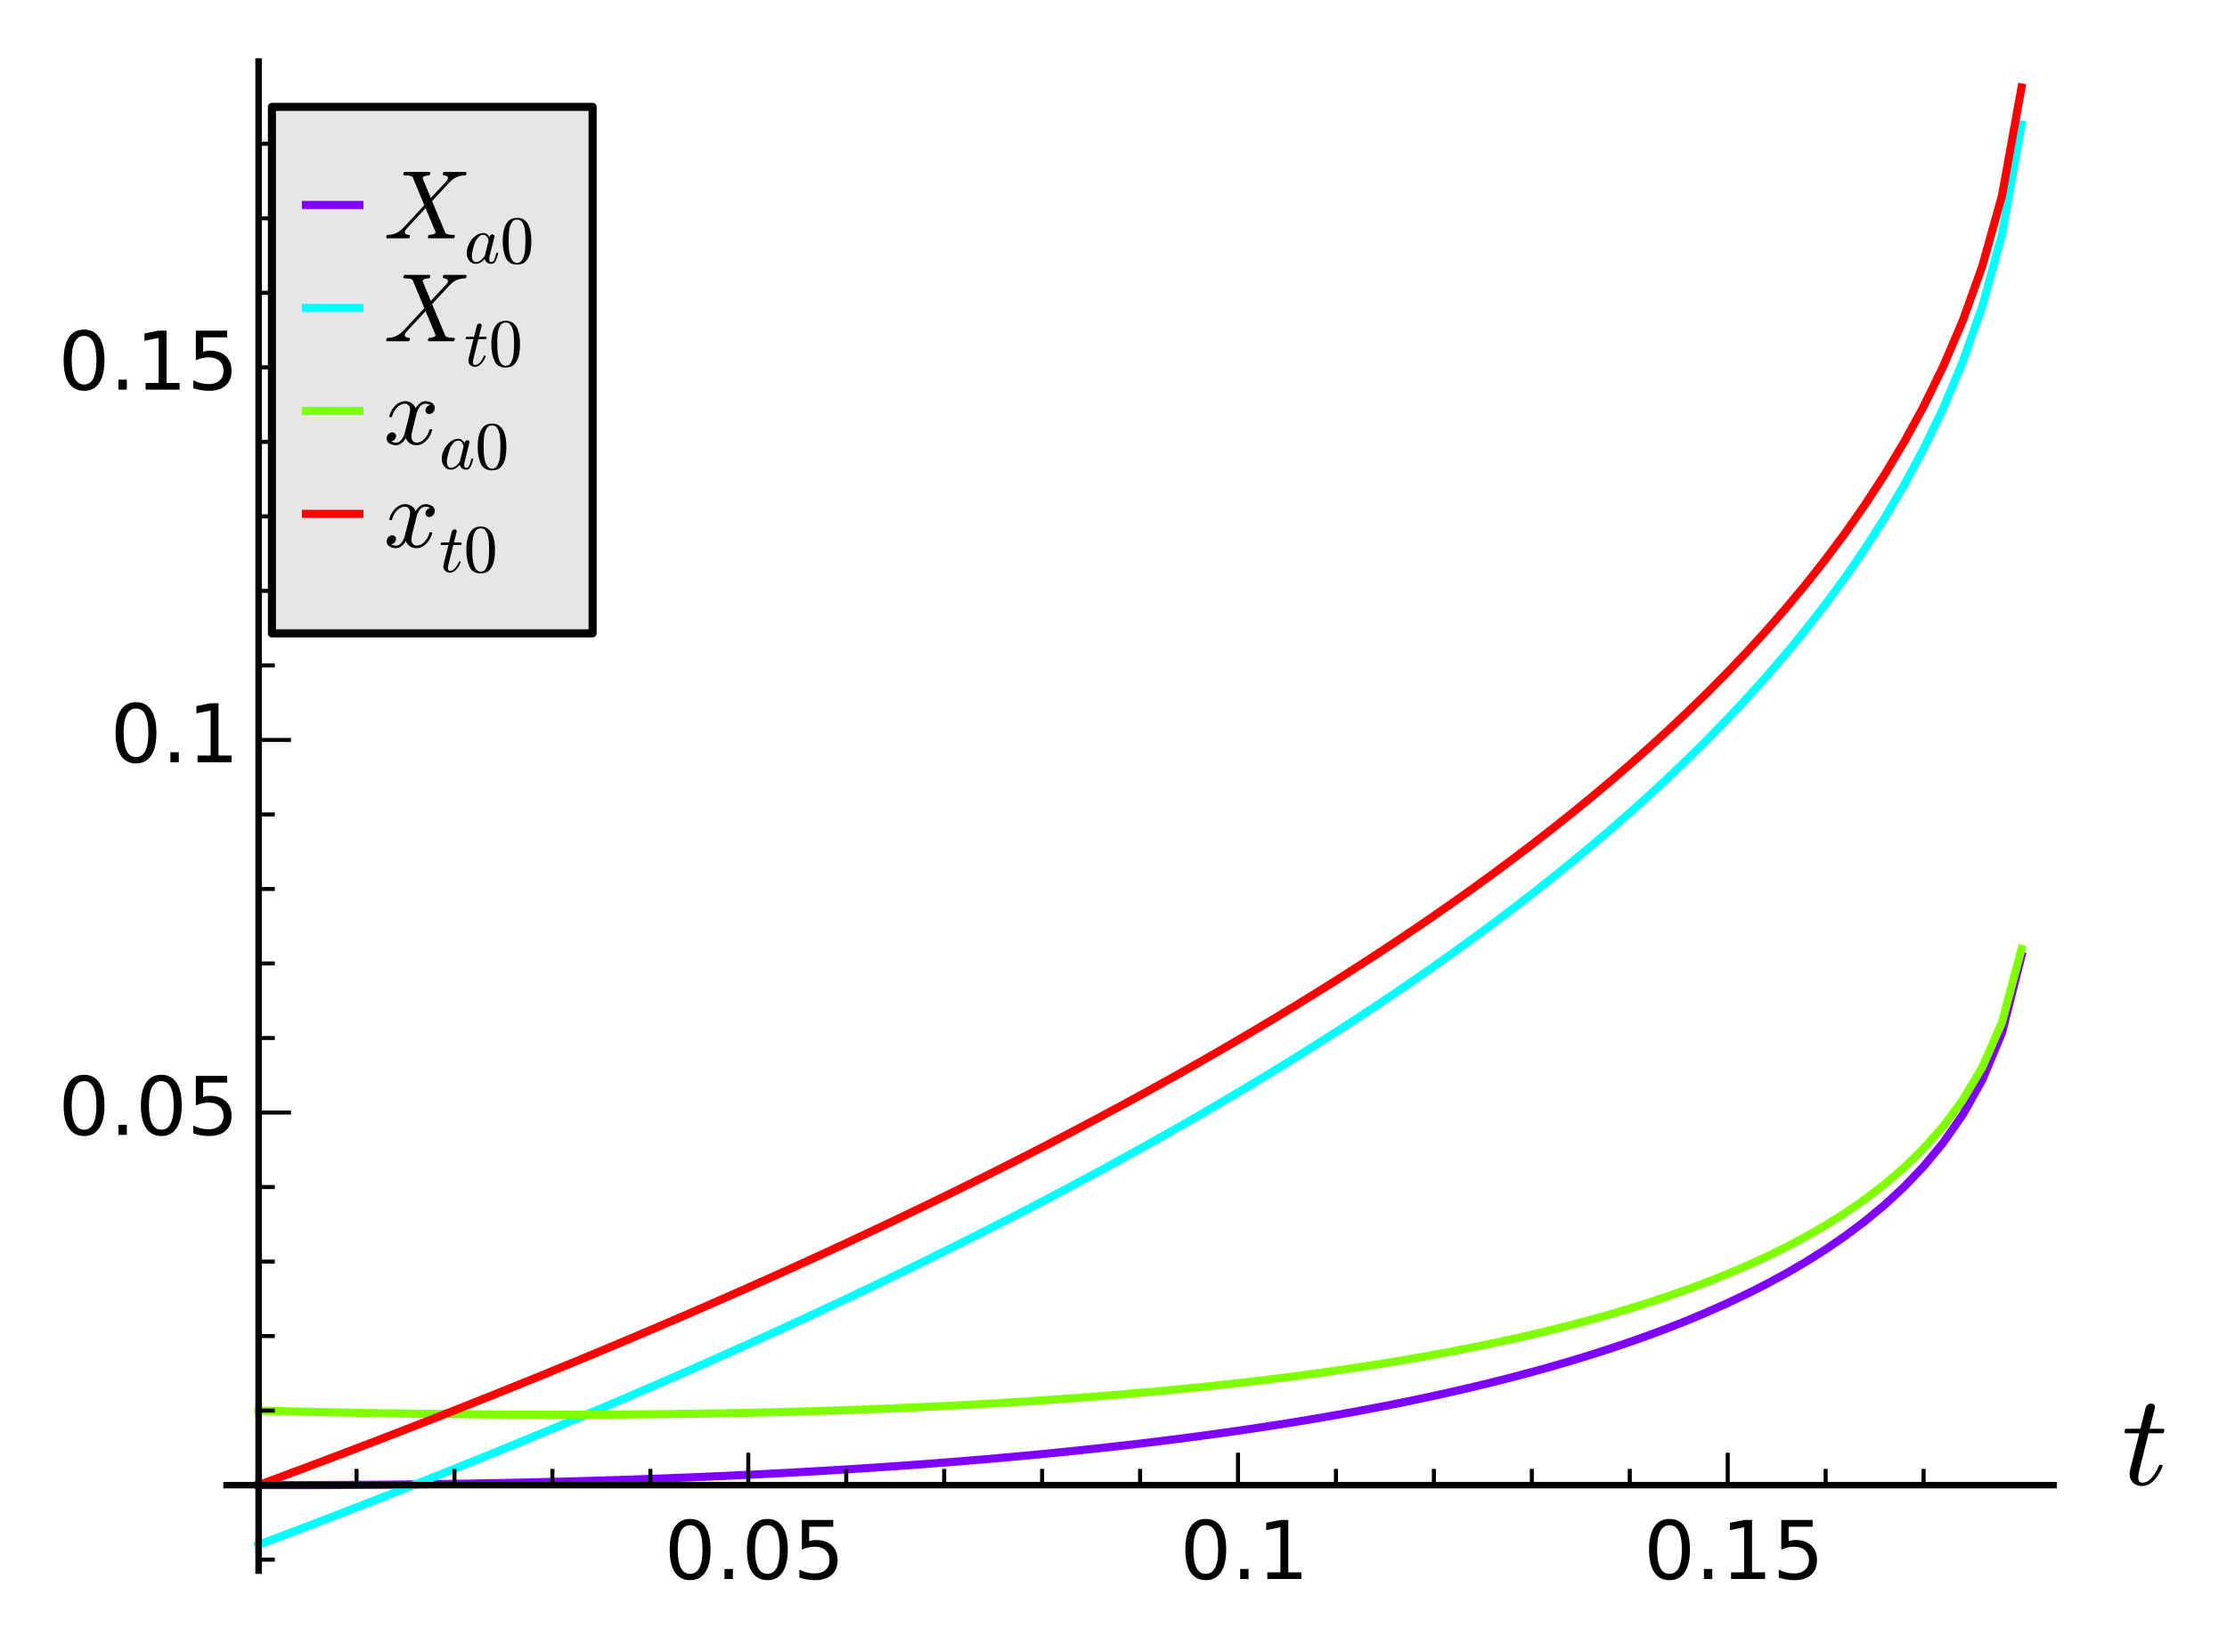 <?xml version="1.0" encoding="utf-8" standalone="no"?>
<!DOCTYPE svg PUBLIC "-//W3C//DTD SVG 1.1//EN"
  "http://www.w3.org/Graphics/SVG/1.1/DTD/svg11.dtd">
<!-- Created with matplotlib (http://matplotlib.org/) -->
<svg height="204pt" version="1.1" viewBox="0 0 275 204" width="275pt" xmlns="http://www.w3.org/2000/svg" xmlns:xlink="http://www.w3.org/1999/xlink">
 <defs>
  <style type="text/css">
*{stroke-linecap:butt;stroke-linejoin:round;}
  </style>
 </defs>
 <g id="figure_1">
  <g id="patch_1">
   <path d="
M0 204.315
L275.101 204.315
L275.101 0
L0 0
z
" style="fill:#ffffff;"/>
  </g>
  <g id="axes_1">
   <g id="patch_2">
    <path d="
M27.579 194.4
L253.981 194.4
L253.981 7.2
L27.579 7.2
z
" style="fill:#ffffff;"/>
   </g>
   <g id="line2d_1">
    <path clip-path="url(#p34626285c9)" d="
M31.933 183.437
L34.352 183.438
L36.77 183.436
L39.189 183.431
L41.608 183.421
L44.027 183.407
L46.446 183.39
L48.865 183.368
L51.283 183.342
L53.702 183.311
L56.121 183.277
L58.54 183.238
L60.959 183.194
L63.377 183.146
L65.796 183.093
L68.215 183.035
L70.634 182.972
L73.053 182.904
L75.472 182.831
L77.891 182.752
L80.309 182.668
L82.728 182.579
L85.147 182.483
L87.566 182.382
L89.985 182.275
L92.403 182.162
L94.822 182.042
L97.241 181.916
L99.66 181.784
L102.079 181.644
L104.498 181.498
L106.916 181.344
L109.335 181.183
L111.754 181.015
L114.173 180.838
L116.592 180.654
L119.011 180.461
L121.429 180.26
L123.848 180.05
L126.267 179.83
L128.686 179.602
L131.105 179.364
L133.523 179.115
L135.942 178.856
L138.361 178.587
L140.78 178.306
L143.199 178.014
L145.618 177.71
L148.036 177.394
L150.455 177.064
L152.874 176.721
L155.293 176.365
L157.712 175.993
L160.131 175.607
L162.549 175.204
L164.968 174.785
L167.387 174.348
L169.806 173.893
L172.225 173.419
L174.643 172.925
L177.062 172.409
L179.481 171.871
L181.9 171.31
L184.319 170.723
L186.738 170.11
L189.156 169.468
L191.575 168.796
L193.994 168.092
L196.413 167.353
L198.832 166.577
L201.251 165.761
L203.669 164.901
L206.088 163.994
L208.507 163.036
L210.926 162.02
L213.345 160.943
L215.763 159.796
L218.182 158.571
L220.601 157.26
L223.02 155.849
L225.439 154.323
L227.858 152.665
L230.276 150.85
L232.695 148.846
L235.114 146.609
L237.533 144.075
L239.952 141.151
L242.371 137.678
L244.789 133.37
L247.208 127.579
L249.627 118.049" style="fill:none;stroke:#7f00ff;stroke-linecap:square;"/>
   </g>
   <g id="line2d_2">
    <path clip-path="url(#p34626285c9)" d="
M31.933 190.8
L34.352 189.889
L36.77 188.973
L39.189 188.05
L41.608 187.122
L44.027 186.187
L46.446 185.247
L48.865 184.299
L51.283 183.346
L53.702 182.386
L56.121 181.419
L58.54 180.445
L60.959 179.464
L63.377 178.477
L65.796 177.482
L68.215 176.479
L70.634 175.469
L73.053 174.451
L75.472 173.426
L77.891 172.392
L80.309 171.35
L82.728 170.299
L85.147 169.24
L87.566 168.172
L89.985 167.095
L92.403 166.008
L94.822 164.913
L97.241 163.807
L99.66 162.691
L102.079 161.565
L104.498 160.429
L106.916 159.282
L109.335 158.124
L111.754 156.954
L114.173 155.772
L116.592 154.579
L119.011 153.373
L121.429 152.154
L123.848 150.923
L126.267 149.677
L128.686 148.418
L131.105 147.144
L133.523 145.855
L135.942 144.551
L138.361 143.231
L140.78 141.894
L143.199 140.541
L145.618 139.169
L148.036 137.78
L150.455 136.371
L152.874 134.942
L155.293 133.493
L157.712 132.022
L160.131 130.529
L162.549 129.013
L164.968 127.472
L167.387 125.906
L169.806 124.313
L172.225 122.692
L174.643 121.041
L177.062 119.36
L179.481 117.646
L181.9 115.898
L184.319 114.113
L186.738 112.29
L189.156 110.425
L191.575 108.518
L193.994 106.563
L196.413 104.559
L198.832 102.502
L201.251 100.387
L203.669 98.21
L206.088 95.966
L208.507 93.648
L210.926 91.25
L213.345 88.764
L215.763 86.18
L218.182 83.487
L220.601 80.672
L223.02 77.719
L225.439 74.606
L227.858 71.309
L230.276 67.796
L232.695 64.023
L235.114 59.932
L237.533 55.439
L239.952 50.419
L242.371 44.666
L244.789 37.806
L247.208 29.006
L249.627 15.401" style="fill:none;stroke:#00ffff;stroke-linecap:square;"/>
   </g>
   <g id="line2d_3">
    <path clip-path="url(#p34626285c9)" d="
M31.933 174.232
L34.352 174.293
L36.77 174.35
L39.189 174.403
L41.608 174.453
L44.027 174.499
L46.446 174.541
L48.865 174.58
L51.283 174.614
L53.702 174.644
L56.121 174.671
L58.54 174.693
L60.959 174.71
L63.377 174.724
L65.796 174.733
L68.215 174.737
L70.634 174.736
L73.053 174.731
L75.472 174.721
L77.891 174.706
L80.309 174.686
L82.728 174.66
L85.147 174.629
L87.566 174.593
L89.985 174.551
L92.403 174.503
L94.822 174.449
L97.241 174.389
L99.66 174.323
L102.079 174.25
L104.498 174.171
L106.916 174.085
L109.335 173.992
L111.754 173.892
L114.173 173.784
L116.592 173.669
L119.011 173.545
L121.429 173.414
L123.848 173.275
L126.267 173.127
L128.686 172.969
L131.105 172.803
L133.523 172.627
L135.942 172.442
L138.361 172.246
L140.78 172.04
L143.199 171.822
L145.618 171.594
L148.036 171.353
L150.455 171.101
L152.874 170.835
L155.293 170.556
L157.712 170.264
L160.131 169.957
L162.549 169.635
L164.968 169.297
L167.387 168.942
L169.806 168.571
L172.225 168.18
L174.643 167.771
L177.062 167.342
L179.481 166.891
L181.9 166.418
L184.319 165.92
L186.738 165.398
L189.156 164.848
L191.575 164.27
L193.994 163.661
L196.413 163.019
L198.832 162.341
L201.251 161.625
L203.669 160.868
L206.088 160.065
L208.507 159.214
L210.926 158.308
L213.345 157.343
L215.763 156.311
L218.182 155.206
L220.601 154.017
L223.02 152.733
L225.439 151.34
L227.858 149.819
L230.276 148.149
L232.695 146.297
L235.114 144.222
L237.533 141.863
L239.952 139.128
L242.371 135.867
L244.789 131.803
L247.208 126.312
L249.627 117.215" style="fill:none;stroke:#7fff00;stroke-linecap:square;"/>
   </g>
   <g id="line2d_4">
    <path clip-path="url(#p34626285c9)" d="
M31.933 183.437
L34.352 182.54
L36.77 181.638
L39.189 180.73
L41.608 179.816
L44.027 178.896
L46.446 177.97
L48.865 177.038
L51.283 176.1
L53.702 175.155
L56.121 174.203
L58.54 173.245
L60.959 172.279
L63.377 171.307
L65.796 170.328
L68.215 169.341
L70.634 168.347
L73.053 167.345
L75.472 166.336
L77.891 165.318
L80.309 164.292
L82.728 163.258
L85.147 162.216
L87.566 161.165
L89.985 160.105
L92.403 159.035
L94.822 157.957
L97.241 156.869
L99.66 155.77
L102.079 154.662
L104.498 153.544
L106.916 152.415
L109.335 151.275
L111.754 150.123
L114.173 148.96
L116.592 147.786
L119.011 146.599
L121.429 145.399
L123.848 144.187
L126.267 142.961
L128.686 141.722
L131.105 140.468
L133.523 139.199
L135.942 137.916
L138.361 136.617
L140.78 135.301
L143.199 133.969
L145.618 132.619
L148.036 131.251
L150.455 129.864
L152.874 128.458
L155.293 127.032
L157.712 125.584
L160.131 124.115
L162.549 122.622
L164.968 121.106
L167.387 119.564
L169.806 117.996
L172.225 116.401
L174.643 114.776
L177.062 113.122
L179.481 111.435
L181.9 109.714
L184.319 107.957
L186.738 106.162
L189.156 104.328
L191.575 102.45
L193.994 100.526
L196.413 98.554
L198.832 96.529
L201.251 94.447
L203.669 92.305
L206.088 90.096
L208.507 87.815
L210.926 85.454
L213.345 83.007
L215.763 80.464
L218.182 77.814
L220.601 75.043
L223.02 72.136
L225.439 69.072
L227.858 65.828
L230.276 62.37
L232.695 58.656
L235.114 54.63
L237.533 50.208
L239.952 45.266
L242.371 39.604
L244.789 32.852
L247.208 24.19
L249.627 10.8" style="fill:none;stroke:#ff0000;stroke-linecap:square;"/>
   </g>
   <g id="matplotlib.axis_1">
    <g id="xtick_1">
     <g id="line2d_5">
      <defs>
       <path d="
M0 0
L0 -4" id="m93b0483c22" style="stroke:#000000;stroke-width:0.5;"/>
      </defs>
      <g>
       <use style="stroke:#000000;stroke-width:0.5;" x="31.933" xlink:href="#m93b0483c22" y="183.437"/>
      </g>
     </g>
    </g>
    <g id="xtick_2">
     <g id="line2d_6">
      <g>
       <use style="stroke:#000000;stroke-width:0.5;" x="92.403" xlink:href="#m93b0483c22" y="183.437"/>
      </g>
     </g>
     <g id="text_1">
      <!-- 0.05 -->
      <defs>
       <path d="
M31.781 66.406
Q24.172 66.406 20.328 58.906
Q16.5 51.422 16.5 36.375
Q16.5 21.391 20.328 13.891
Q24.172 6.391 31.781 6.391
Q39.453 6.391 43.281 13.891
Q47.125 21.391 47.125 36.375
Q47.125 51.422 43.281 58.906
Q39.453 66.406 31.781 66.406
M31.781 74.219
Q44.047 74.219 50.516 64.516
Q56.984 54.828 56.984 36.375
Q56.984 17.969 50.516 8.266
Q44.047 -1.422 31.781 -1.422
Q19.531 -1.422 13.062 8.266
Q6.594 17.969 6.594 36.375
Q6.594 54.828 13.062 64.516
Q19.531 74.219 31.781 74.219" id="BitstreamVeraSans-Roman-30"/>
       <path d="
M10.688 12.406
L21 12.406
L21 0
L10.688 0
z
" id="BitstreamVeraSans-Roman-2e"/>
       <path d="
M10.797 72.906
L49.516 72.906
L49.516 64.594
L19.828 64.594
L19.828 46.734
Q21.969 47.469 24.109 47.828
Q26.266 48.188 28.422 48.188
Q40.625 48.188 47.75 41.5
Q54.891 34.812 54.891 23.391
Q54.891 11.625 47.562 5.094
Q40.234 -1.422 26.906 -1.422
Q22.312 -1.422 17.547 -0.641
Q12.797 0.141 7.719 1.703
L7.719 11.625
Q12.109 9.234 16.797 8.062
Q21.484 6.891 26.703 6.891
Q35.156 6.891 40.078 11.328
Q45.016 15.766 45.016 23.391
Q45.016 31 40.078 35.438
Q35.156 39.891 26.703 39.891
Q22.75 39.891 18.812 39.016
Q14.891 38.141 10.797 36.281
z
" id="BitstreamVeraSans-Roman-35"/>
      </defs>
      <g transform="translate(82.037 195.035)scale(0.1 -0.1)">
       <use xlink:href="#BitstreamVeraSans-Roman-30"/>
       <use x="63.623" xlink:href="#BitstreamVeraSans-Roman-2e"/>
       <use x="95.41" xlink:href="#BitstreamVeraSans-Roman-30"/>
       <use x="159.033" xlink:href="#BitstreamVeraSans-Roman-35"/>
      </g>
     </g>
    </g>
    <g id="xtick_3">
     <g id="line2d_7">
      <g>
       <use style="stroke:#000000;stroke-width:0.5;" x="152.874" xlink:href="#m93b0483c22" y="183.437"/>
      </g>
     </g>
     <g id="text_2">
      <!-- 0.1 -->
      <defs>
       <path d="
M12.406 8.297
L28.516 8.297
L28.516 63.922
L10.984 60.406
L10.984 69.391
L28.422 72.906
L38.281 72.906
L38.281 8.297
L54.391 8.297
L54.391 0
L12.406 0
z
" id="BitstreamVeraSans-Roman-31"/>
      </defs>
      <g transform="translate(145.714 195.035)scale(0.1 -0.1)">
       <use xlink:href="#BitstreamVeraSans-Roman-30"/>
       <use x="63.623" xlink:href="#BitstreamVeraSans-Roman-2e"/>
       <use x="95.41" xlink:href="#BitstreamVeraSans-Roman-31"/>
      </g>
     </g>
    </g>
    <g id="xtick_4">
     <g id="line2d_8">
      <g>
       <use style="stroke:#000000;stroke-width:0.5;" x="213.345" xlink:href="#m93b0483c22" y="183.437"/>
      </g>
     </g>
     <g id="text_3">
      <!-- 0.15 -->
      <g transform="translate(202.978 195.035)scale(0.1 -0.1)">
       <use xlink:href="#BitstreamVeraSans-Roman-30"/>
       <use x="63.623" xlink:href="#BitstreamVeraSans-Roman-2e"/>
       <use x="95.41" xlink:href="#BitstreamVeraSans-Roman-31"/>
       <use x="159.033" xlink:href="#BitstreamVeraSans-Roman-35"/>
      </g>
     </g>
    </g>
    <g id="xtick_5">
     <g id="line2d_9">
      <defs>
       <path d="
M0 0
L0 -2" id="m177f7580d0" style="stroke:#000000;stroke-width:0.5;"/>
      </defs>
      <g>
       <use style="stroke:#000000;stroke-width:0.5;" x="44.027" xlink:href="#m177f7580d0" y="183.437"/>
      </g>
     </g>
    </g>
    <g id="xtick_6">
     <g id="line2d_10">
      <g>
       <use style="stroke:#000000;stroke-width:0.5;" x="56.121" xlink:href="#m177f7580d0" y="183.437"/>
      </g>
     </g>
    </g>
    <g id="xtick_7">
     <g id="line2d_11">
      <g>
       <use style="stroke:#000000;stroke-width:0.5;" x="68.215" xlink:href="#m177f7580d0" y="183.437"/>
      </g>
     </g>
    </g>
    <g id="xtick_8">
     <g id="line2d_12">
      <g>
       <use style="stroke:#000000;stroke-width:0.5;" x="80.309" xlink:href="#m177f7580d0" y="183.437"/>
      </g>
     </g>
    </g>
    <g id="xtick_9">
     <g id="line2d_13">
      <g>
       <use style="stroke:#000000;stroke-width:0.5;" x="104.498" xlink:href="#m177f7580d0" y="183.437"/>
      </g>
     </g>
    </g>
    <g id="xtick_10">
     <g id="line2d_14">
      <g>
       <use style="stroke:#000000;stroke-width:0.5;" x="116.592" xlink:href="#m177f7580d0" y="183.437"/>
      </g>
     </g>
    </g>
    <g id="xtick_11">
     <g id="line2d_15">
      <g>
       <use style="stroke:#000000;stroke-width:0.5;" x="128.686" xlink:href="#m177f7580d0" y="183.437"/>
      </g>
     </g>
    </g>
    <g id="xtick_12">
     <g id="line2d_16">
      <g>
       <use style="stroke:#000000;stroke-width:0.5;" x="140.78" xlink:href="#m177f7580d0" y="183.437"/>
      </g>
     </g>
    </g>
    <g id="xtick_13">
     <g id="line2d_17">
      <g>
       <use style="stroke:#000000;stroke-width:0.5;" x="164.968" xlink:href="#m177f7580d0" y="183.437"/>
      </g>
     </g>
    </g>
    <g id="xtick_14">
     <g id="line2d_18">
      <g>
       <use style="stroke:#000000;stroke-width:0.5;" x="177.062" xlink:href="#m177f7580d0" y="183.437"/>
      </g>
     </g>
    </g>
    <g id="xtick_15">
     <g id="line2d_19">
      <g>
       <use style="stroke:#000000;stroke-width:0.5;" x="189.156" xlink:href="#m177f7580d0" y="183.437"/>
      </g>
     </g>
    </g>
    <g id="xtick_16">
     <g id="line2d_20">
      <g>
       <use style="stroke:#000000;stroke-width:0.5;" x="201.251" xlink:href="#m177f7580d0" y="183.437"/>
      </g>
     </g>
    </g>
    <g id="xtick_17">
     <g id="line2d_21">
      <g>
       <use style="stroke:#000000;stroke-width:0.5;" x="225.439" xlink:href="#m177f7580d0" y="183.437"/>
      </g>
     </g>
    </g>
    <g id="xtick_18">
     <g id="line2d_22">
      <g>
       <use style="stroke:#000000;stroke-width:0.5;" x="237.533" xlink:href="#m177f7580d0" y="183.437"/>
      </g>
     </g>
    </g>
    <g id="text_4">
     <!-- $t$ -->
     <defs>
      <path d="
M6.203 8.109
Q6.203 9.578 6.5 10.891
L13.719 39.594
L3.219 39.594
Q2.203 39.594 2.203 40.922
Q2.594 43.109 3.516 43.109
L14.594 43.109
L18.609 59.422
Q19 60.75 20.172 61.672
Q21.344 62.594 22.797 62.594
Q24.078 62.594 24.922 61.828
Q25.781 61.078 25.781 59.812
Q25.781 59.516 25.75 59.344
Q25.734 59.188 25.688 58.984
L21.688 43.109
L31.984 43.109
Q33.016 43.109 33.016 41.797
Q32.953 41.547 32.812 40.953
Q32.672 40.375 32.422 39.984
Q32.172 39.594 31.688 39.594
L20.797 39.594
L13.625 10.688
Q12.891 7.859 12.891 5.812
Q12.891 1.516 15.828 1.516
Q20.219 1.516 23.609 5.641
Q27 9.766 28.812 14.703
Q29.203 15.281 29.594 15.281
L30.812 15.281
Q31.203 15.281 31.438 15.016
Q31.688 14.75 31.688 14.406
Q31.688 14.203 31.594 14.109
Q29.391 8.062 25.188 3.469
Q21 -1.125 15.578 -1.125
Q11.625 -1.125 8.906 1.453
Q6.203 4.047 6.203 8.109" id="Cmmi10-74"/>
     </defs>
     <g transform="translate(261.981 183.437)scale(0.16 -0.16)">
      <use transform="translate(0.0 0.406)" xlink:href="#Cmmi10-74"/>
     </g>
    </g>
   </g>
   <g id="matplotlib.axis_2">
    <g id="ytick_1">
     <g id="line2d_23">
      <defs>
       <path d="
M0 0
L4 0" id="m728421d6d4" style="stroke:#000000;stroke-width:0.5;"/>
      </defs>
      <g>
       <use style="stroke:#000000;stroke-width:0.5;" x="31.933" xlink:href="#m728421d6d4" y="183.437"/>
      </g>
     </g>
    </g>
    <g id="ytick_2">
     <g id="line2d_24">
      <g>
       <use style="stroke:#000000;stroke-width:0.5;" x="31.933" xlink:href="#m728421d6d4" y="137.415"/>
      </g>
     </g>
     <g id="text_5">
      <!-- 0.05 -->
      <g transform="translate(7.2 140.174)scale(0.1 -0.1)">
       <use xlink:href="#BitstreamVeraSans-Roman-30"/>
       <use x="63.623" xlink:href="#BitstreamVeraSans-Roman-2e"/>
       <use x="95.41" xlink:href="#BitstreamVeraSans-Roman-30"/>
       <use x="159.033" xlink:href="#BitstreamVeraSans-Roman-35"/>
      </g>
     </g>
    </g>
    <g id="ytick_3">
     <g id="line2d_25">
      <g>
       <use style="stroke:#000000;stroke-width:0.5;" x="31.933" xlink:href="#m728421d6d4" y="91.393"/>
      </g>
     </g>
     <g id="text_6">
      <!-- 0.1 -->
      <g transform="translate(13.613 94.152)scale(0.1 -0.1)">
       <use xlink:href="#BitstreamVeraSans-Roman-30"/>
       <use x="63.623" xlink:href="#BitstreamVeraSans-Roman-2e"/>
       <use x="95.41" xlink:href="#BitstreamVeraSans-Roman-31"/>
      </g>
     </g>
    </g>
    <g id="ytick_4">
     <g id="line2d_26">
      <g>
       <use style="stroke:#000000;stroke-width:0.5;" x="31.933" xlink:href="#m728421d6d4" y="45.371"/>
      </g>
     </g>
     <g id="text_7">
      <!-- 0.15 -->
      <g transform="translate(7.2 48.13)scale(0.1 -0.1)">
       <use xlink:href="#BitstreamVeraSans-Roman-30"/>
       <use x="63.623" xlink:href="#BitstreamVeraSans-Roman-2e"/>
       <use x="95.41" xlink:href="#BitstreamVeraSans-Roman-31"/>
       <use x="159.033" xlink:href="#BitstreamVeraSans-Roman-35"/>
      </g>
     </g>
    </g>
    <g id="ytick_5">
     <g id="line2d_27">
      <defs>
       <path d="
M0 0
L2 0" id="mf0c55a9a47" style="stroke:#000000;stroke-width:0.5;"/>
      </defs>
      <g>
       <use style="stroke:#000000;stroke-width:0.5;" x="31.933" xlink:href="#mf0c55a9a47" y="192.641"/>
      </g>
     </g>
    </g>
    <g id="ytick_6">
     <g id="line2d_28">
      <g>
       <use style="stroke:#000000;stroke-width:0.5;" x="31.933" xlink:href="#mf0c55a9a47" y="174.232"/>
      </g>
     </g>
    </g>
    <g id="ytick_7">
     <g id="line2d_29">
      <g>
       <use style="stroke:#000000;stroke-width:0.5;" x="31.933" xlink:href="#mf0c55a9a47" y="165.028"/>
      </g>
     </g>
    </g>
    <g id="ytick_8">
     <g id="line2d_30">
      <g>
       <use style="stroke:#000000;stroke-width:0.5;" x="31.933" xlink:href="#mf0c55a9a47" y="155.823"/>
      </g>
     </g>
    </g>
    <g id="ytick_9">
     <g id="line2d_31">
      <g>
       <use style="stroke:#000000;stroke-width:0.5;" x="31.933" xlink:href="#mf0c55a9a47" y="146.619"/>
      </g>
     </g>
    </g>
    <g id="ytick_10">
     <g id="line2d_32">
      <g>
       <use style="stroke:#000000;stroke-width:0.5;" x="31.933" xlink:href="#mf0c55a9a47" y="128.21"/>
      </g>
     </g>
    </g>
    <g id="ytick_11">
     <g id="line2d_33">
      <g>
       <use style="stroke:#000000;stroke-width:0.5;" x="31.933" xlink:href="#mf0c55a9a47" y="119.006"/>
      </g>
     </g>
    </g>
    <g id="ytick_12">
     <g id="line2d_34">
      <g>
       <use style="stroke:#000000;stroke-width:0.5;" x="31.933" xlink:href="#mf0c55a9a47" y="109.801"/>
      </g>
     </g>
    </g>
    <g id="ytick_13">
     <g id="line2d_35">
      <g>
       <use style="stroke:#000000;stroke-width:0.5;" x="31.933" xlink:href="#mf0c55a9a47" y="100.597"/>
      </g>
     </g>
    </g>
    <g id="ytick_14">
     <g id="line2d_36">
      <g>
       <use style="stroke:#000000;stroke-width:0.5;" x="31.933" xlink:href="#mf0c55a9a47" y="82.188"/>
      </g>
     </g>
    </g>
    <g id="ytick_15">
     <g id="line2d_37">
      <g>
       <use style="stroke:#000000;stroke-width:0.5;" x="31.933" xlink:href="#mf0c55a9a47" y="72.984"/>
      </g>
     </g>
    </g>
    <g id="ytick_16">
     <g id="line2d_38">
      <g>
       <use style="stroke:#000000;stroke-width:0.5;" x="31.933" xlink:href="#mf0c55a9a47" y="63.779"/>
      </g>
     </g>
    </g>
    <g id="ytick_17">
     <g id="line2d_39">
      <g>
       <use style="stroke:#000000;stroke-width:0.5;" x="31.933" xlink:href="#mf0c55a9a47" y="54.575"/>
      </g>
     </g>
    </g>
    <g id="ytick_18">
     <g id="line2d_40">
      <g>
       <use style="stroke:#000000;stroke-width:0.5;" x="31.933" xlink:href="#mf0c55a9a47" y="36.166"/>
      </g>
     </g>
    </g>
    <g id="ytick_19">
     <g id="line2d_41">
      <g>
       <use style="stroke:#000000;stroke-width:0.5;" x="31.933" xlink:href="#mf0c55a9a47" y="26.962"/>
      </g>
     </g>
    </g>
    <g id="ytick_20">
     <g id="line2d_42">
      <g>
       <use style="stroke:#000000;stroke-width:0.5;" x="31.933" xlink:href="#mf0c55a9a47" y="17.757"/>
      </g>
     </g>
    </g>
   </g>
   <g id="patch_3">
    <path d="
M27.579 183.437
L253.981 183.437" style="fill:none;stroke:#000000;stroke-width:0.8;"/>
   </g>
   <g id="patch_4">
    <path d="
M31.933 194.4
L31.933 7.2" style="fill:none;stroke:#000000;stroke-width:0.8;"/>
   </g>
   <g id="legend_1">
    <g id="patch_5">
     <path d="
M33.579 78.233
L73.179 78.233
L73.179 13.2
L33.579 13.2
L33.579 78.233
z
" style="fill:#e6e6e6;stroke:#000000;"/>
    </g>
    <g id="line2d_43">
     <path d="
M44.379 25.318
L37.779 25.318" style="fill:none;stroke:#7f00ff;stroke-linecap:square;"/>
    </g>
    <g id="line2d_44"/>
    <g id="text_8">
     <!-- ${X}_{{a}{0}}$ -->
     <defs>
      <path d="
M3.609 0
Q2.594 0 2.594 1.312
Q2.641 1.562 2.812 2.188
Q2.984 2.828 3.25 3.172
Q3.516 3.516 4 3.516
Q13.094 3.516 19.578 10.297
Q19.672 10.406 19.797 10.453
Q19.922 10.5 19.922 10.5
L41.797 34.078
L29.891 62.797
Q28.859 64.109 26.562 64.453
Q24.266 64.797 21.188 64.797
Q20.219 64.797 20.219 66.109
Q20.562 67.391 20.75 67.844
Q20.953 68.312 21.922 68.312
L46.922 68.312
Q47.906 68.312 47.906 67
Q47.859 66.75 47.688 66.109
Q47.516 65.484 47.234 65.141
Q46.969 64.797 46.484 64.797
Q44.625 64.797 42.641 64.188
Q40.672 63.578 39.891 62.203
L48.484 41.5
L64.891 59.078
Q65.047 59.422 65.578 60.281
Q66.109 61.141 66.109 61.922
Q66.109 63.375 64.844 64.078
Q63.578 64.797 61.812 64.797
Q60.797 64.797 60.797 66.109
Q61.141 67.391 61.328 67.844
Q61.531 68.312 62.5 68.312
L84.188 68.312
Q84.719 68.312 84.953 67.922
Q85.203 67.531 85.203 67
Q85.156 66.75 85 66.156
Q84.859 65.578 84.609 65.188
Q84.375 64.797 83.891 64.797
Q79.25 64.797 75.359 63.109
Q71.484 61.422 68.219 58.016
Q68.172 57.953 68.094 57.922
Q68.016 57.906 67.922 57.812
L49.812 38.281
L63.484 5.516
Q65.094 3.516 72.219 3.516
Q73.188 3.516 73.188 2.203
Q72.859 0.875 72.625 0.438
Q72.406 0 71.484 0
L46.484 0
Q45.516 0 45.516 1.312
Q45.562 1.562 45.703 2.172
Q45.844 2.781 46.109 3.141
Q46.391 3.516 46.781 3.516
Q48.734 3.516 50.734 4.125
Q52.734 4.734 53.516 6.109
L43.109 31
L22.906 9.188
Q22.75 8.844 22.219 8
Q21.688 7.172 21.688 6.391
Q21.688 4.938 23.047 4.219
Q24.422 3.516 25.984 3.516
Q27 3.516 27 2.203
Q26.656 0.781 26.453 0.391
Q26.266 0 25.297 0
z
" id="Cmmi10-58"/>
      <path d="
M17.391 -1.125
Q11.078 -1.125 7.438 3.641
Q3.812 8.406 3.812 14.891
Q3.812 21.297 7.125 28.172
Q10.453 35.062 16.094 39.625
Q21.734 44.188 28.219 44.188
Q31.203 44.188 33.547 42.578
Q35.891 40.969 37.203 38.188
Q38.328 42.188 41.609 42.188
Q42.875 42.188 43.719 41.422
Q44.578 40.672 44.578 39.406
Q44.578 39.109 44.547 38.953
Q44.531 38.812 44.484 38.625
L37.5 10.688
Q36.812 7.719 36.812 5.812
Q36.812 1.516 39.703 1.516
Q42.828 1.516 44.453 5.484
Q46.094 9.469 47.219 14.703
Q47.406 15.281 48 15.281
L49.219 15.281
Q49.609 15.281 49.844 14.938
Q50.094 14.594 50.094 14.312
Q48.344 7.328 46.266 3.094
Q44.188 -1.125 39.5 -1.125
Q36.141 -1.125 33.547 0.844
Q30.953 2.828 30.328 6.109
Q23.875 -1.125 17.391 -1.125
M17.484 1.516
Q21.094 1.516 24.484 4.219
Q27.875 6.938 30.328 10.594
Q30.422 10.688 30.422 10.891
L35.797 32.625
L35.891 32.906
Q35.297 36.469 33.312 39.031
Q31.344 41.609 27.984 41.609
Q24.609 41.609 21.703 38.844
Q18.797 36.078 16.797 32.328
Q14.844 28.328 13.062 21.344
Q11.281 14.359 11.281 10.5
Q11.281 7.031 12.766 4.266
Q14.266 1.516 17.484 1.516" id="Cmmi10-61"/>
      <path d="
M25 -2.203
Q12.75 -2.203 8.328 7.875
Q3.906 17.969 3.906 31.891
Q3.906 40.578 5.484 48.234
Q7.078 55.906 11.781 61.25
Q16.5 66.609 25 66.609
Q31.594 66.609 35.781 63.375
Q39.984 60.156 42.188 55.047
Q44.391 49.953 45.188 44.109
Q46 38.281 46 31.891
Q46 23.297 44.406 15.797
Q42.828 8.297 38.188 3.047
Q33.547 -2.203 25 -2.203
M25 0.391
Q30.562 0.391 33.297 6.094
Q36.031 11.812 36.672 18.75
Q37.312 25.688 37.312 33.5
Q37.312 41.016 36.672 47.359
Q36.031 53.719 33.312 58.859
Q30.609 64.016 25 64.016
Q19.344 64.016 16.609 58.828
Q13.875 53.656 13.234 47.328
Q12.594 41.016 12.594 33.5
Q12.594 27.938 12.859 23
Q13.141 18.062 14.312 12.812
Q15.484 7.562 18.094 3.969
Q20.703 0.391 25 0.391" id="Cmr10-30"/>
     </defs>
     <g transform="translate(47.379 29.518)scale(0.12 -0.12)">
      <use transform="translate(0.0 0.688)" xlink:href="#Cmmi10-58"/>
      <use transform="translate(82.812 -24.822)scale(0.7)" xlink:href="#Cmmi10-61"/>
      <use transform="translate(119.761 -24.822)scale(0.7)" xlink:href="#Cmr10-30"/>
     </g>
    </g>
    <g id="line2d_45">
     <path d="
M44.379 38.036
L37.779 38.036" style="fill:none;stroke:#00ffff;stroke-linecap:square;"/>
    </g>
    <g id="line2d_46"/>
    <g id="text_9">
     <!-- ${X}_{{t}{0}}$ -->
     <g transform="translate(47.379 42.236)scale(0.12 -0.12)">
      <use transform="translate(0.0 0.688)" xlink:href="#Cmmi10-58"/>
      <use transform="translate(82.812 -24.822)scale(0.7)" xlink:href="#Cmmi10-74"/>
      <use transform="translate(108.071 -24.822)scale(0.7)" xlink:href="#Cmr10-30"/>
     </g>
    </g>
    <g id="line2d_47">
     <path d="
M44.379 50.754
L37.779 50.754" style="fill:none;stroke:#7fff00;stroke-linecap:square;"/>
    </g>
    <g id="line2d_48"/>
    <g id="text_10">
     <!-- ${x}_{{a}{0}}$ -->
     <defs>
      <path d="
M7.812 2.875
Q9.578 1.516 12.797 1.516
Q15.922 1.516 18.312 4.516
Q20.703 7.516 21.578 11.078
L26.125 28.812
Q27.203 33.641 27.203 35.406
Q27.203 37.891 25.812 39.75
Q24.422 41.609 21.922 41.609
Q18.75 41.609 15.969 39.625
Q13.188 37.641 11.281 34.594
Q9.375 31.547 8.594 28.422
Q8.406 27.781 7.812 27.781
L6.594 27.781
Q5.812 27.781 5.812 28.719
L5.812 29
Q6.781 32.719 9.125 36.25
Q11.469 39.797 14.859 41.984
Q18.266 44.188 22.125 44.188
Q25.781 44.188 28.734 42.234
Q31.688 40.281 32.906 36.922
Q34.625 39.984 37.281 42.078
Q39.938 44.188 43.109 44.188
Q45.266 44.188 47.5 43.422
Q49.75 42.672 51.172 41.109
Q52.594 39.547 52.594 37.203
Q52.594 34.672 50.953 32.828
Q49.312 31 46.781 31
Q45.172 31 44.094 32.031
Q43.016 33.062 43.016 34.625
Q43.016 36.719 44.453 38.297
Q45.906 39.891 47.906 40.188
Q46.094 41.609 42.922 41.609
Q39.703 41.609 37.328 38.625
Q34.969 35.641 33.984 31.984
L29.594 14.312
Q28.516 10.297 28.516 7.719
Q28.516 5.172 29.953 3.344
Q31.391 1.516 33.797 1.516
Q38.484 1.516 42.156 5.641
Q45.844 9.766 47.016 14.703
Q47.219 15.281 47.797 15.281
L49.031 15.281
Q49.422 15.281 49.656 15.016
Q49.906 14.75 49.906 14.406
Q49.906 14.312 49.812 14.109
Q48.391 8.156 43.844 3.516
Q39.312 -1.125 33.594 -1.125
Q29.938 -1.125 26.984 0.844
Q24.031 2.828 22.797 6.203
Q21.234 3.266 18.469 1.062
Q15.719 -1.125 12.594 -1.125
Q10.453 -1.125 8.172 -0.359
Q5.906 0.391 4.484 1.953
Q3.078 3.516 3.078 5.906
Q3.078 8.25 4.703 10.172
Q6.344 12.109 8.797 12.109
Q10.453 12.109 11.578 11.109
Q12.703 10.109 12.703 8.5
Q12.703 6.391 11.297 4.828
Q9.906 3.266 7.812 2.875" id="Cmmi10-78"/>
     </defs>
     <g transform="translate(47.379 54.954)scale(0.12 -0.12)">
      <use transform="translate(0.0 0.812)" xlink:href="#Cmmi10-78"/>
      <use transform="translate(57.08 -24.697)scale(0.7)" xlink:href="#Cmmi10-61"/>
      <use transform="translate(94.028 -24.697)scale(0.7)" xlink:href="#Cmr10-30"/>
     </g>
    </g>
    <g id="line2d_49">
     <path d="
M44.379 63.472
L37.779 63.472" style="fill:none;stroke:#ff0000;stroke-linecap:square;"/>
    </g>
    <g id="line2d_50"/>
    <g id="text_11">
     <!-- ${x}_{{t}{0}}$ -->
     <g transform="translate(47.379 67.672)scale(0.12 -0.12)">
      <use transform="translate(0.0 0.812)" xlink:href="#Cmmi10-78"/>
      <use transform="translate(57.08 -24.697)scale(0.7)" xlink:href="#Cmmi10-74"/>
      <use transform="translate(82.339 -24.697)scale(0.7)" xlink:href="#Cmr10-30"/>
     </g>
    </g>
   </g>
  </g>
 </g>
 <defs>
  <clipPath id="p34626285c9">
   <rect height="187.2" width="226.402" x="27.579" y="7.2"/>
  </clipPath>
 </defs>
</svg>
